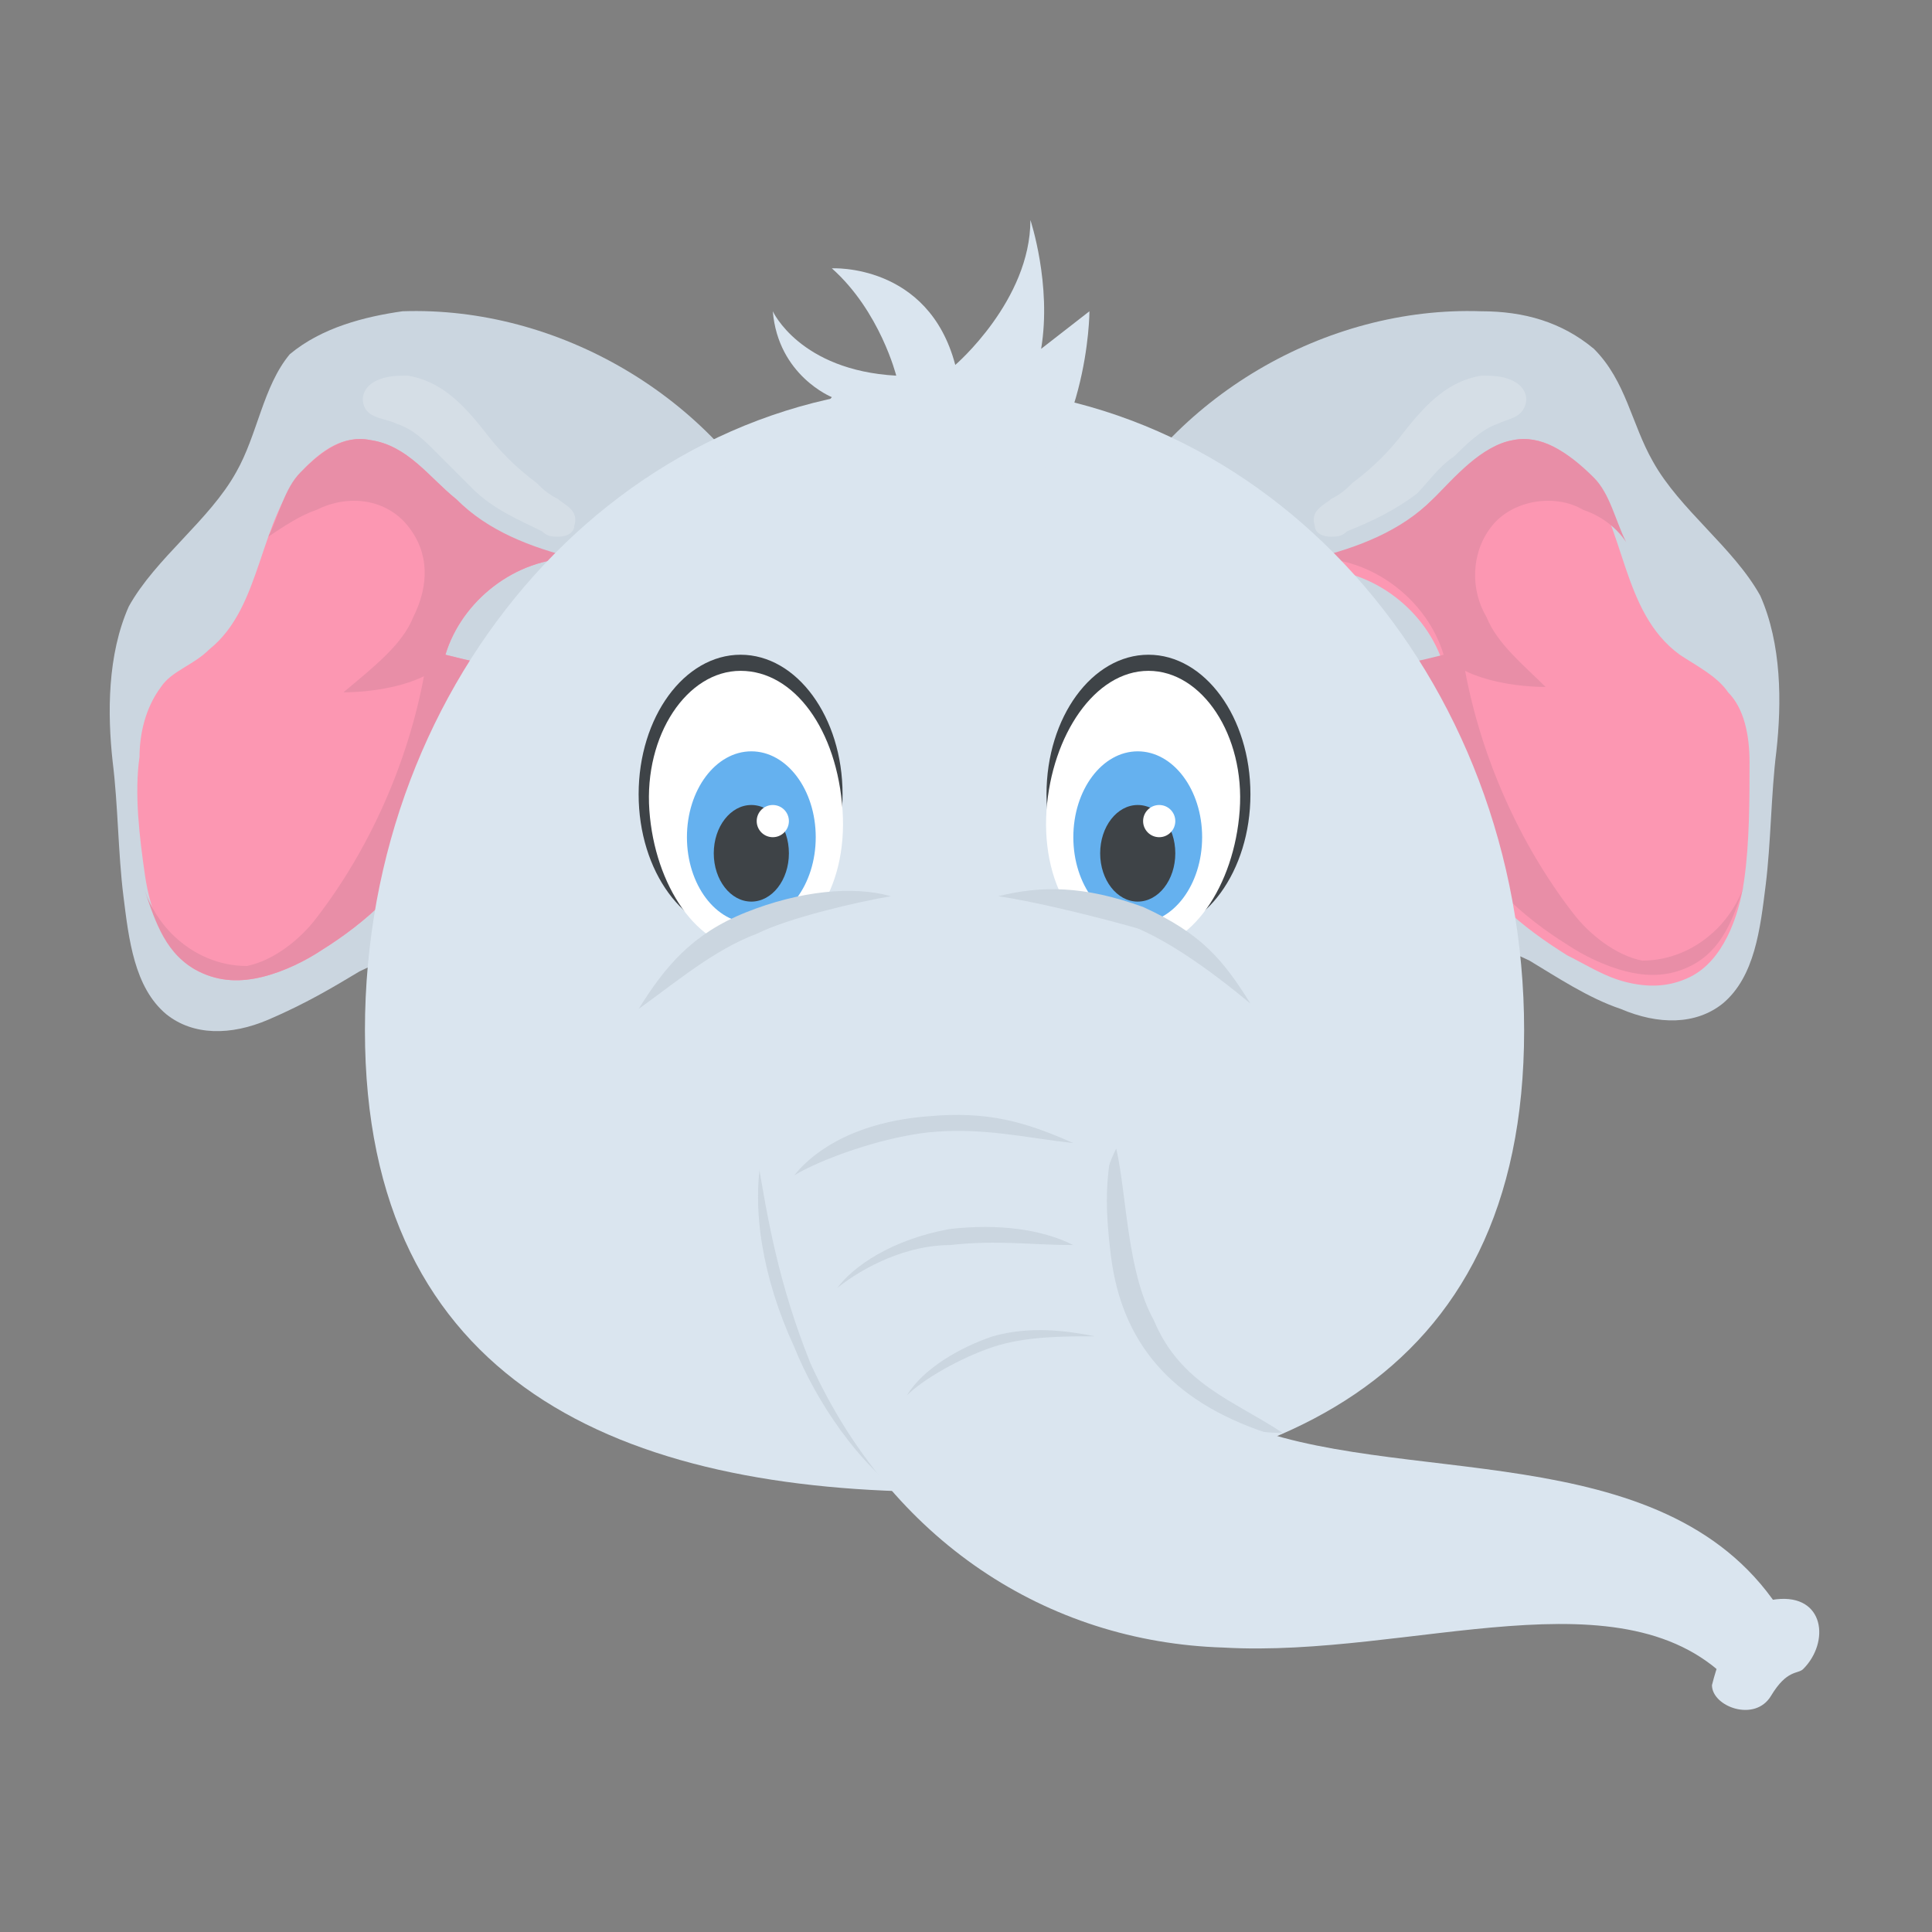 <?xml version="1.0" encoding="utf-8"?>
<!-- Generator: Adobe Illustrator 18.0.0, SVG Export Plug-In . SVG Version: 6.00 Build 0)  -->
<!DOCTYPE svg PUBLIC "-//W3C//DTD SVG 1.1//EN" "http://www.w3.org/Graphics/SVG/1.1/DTD/svg11.dtd">
<svg version="1.1" id="Layer_1" xmlns="http://www.w3.org/2000/svg" xmlns:xlink="http://www.w3.org/1999/xlink" x="0px" y="0px"
	 viewBox="0 0 36 36" enable-background="new 0 0 36 36" xml:space="preserve">
<rect x="0" y="0" width="36" height="36" fill="#808080" stroke="none"/>
<g>
	<g>
		<g>
			<g>
				<g>
					<g>
						<path fill="#CBD6E0" d="M20.5,10c1.3-2.6,4.2-4.3,7.1-4.2c0.8,0,1.5,0.2,2.1,0.7c0.6,0.6,0.7,1.4,1.1,2.1
							c0.5,0.9,1.5,1.6,2,2.5c0.4,0.9,0.4,2,0.3,2.9c-0.1,0.8-0.1,1.7-0.2,2.5c-0.1,0.8-0.2,1.7-0.8,2.2c-0.5,0.4-1.2,0.4-1.9,0.1
							c-0.6-0.2-1.2-0.6-1.7-0.9c-2.7-1.3-6-0.7-8.6-2.1"/>
					</g>
				</g>
			</g>
			<g>
				<g>
					<g>
						<path fill="#FC97B2" d="M26.7,9.3c0.5-0.4,0.9-1,1.5-1.1c0.5-0.1,1,0.2,1.3,0.6c0.8,1,0.7,2.6,1.8,3.4
							c0.3,0.2,0.7,0.4,0.9,0.7c0.3,0.3,0.4,0.8,0.4,1.3c0,0.7,0,1.5-0.1,2.2c-0.1,0.7-0.4,1.5-1,1.8c-0.4,0.2-0.8,0.2-1.2,0.1
							c-0.4-0.1-0.7-0.3-1.1-0.5c-0.8-0.5-1.7-1.2-2-2.1c-0.2-0.6-0.3-1.2-0.4-1.7c-0.2-0.6-0.5-1.2-1-1.4c0.4-0.1,0.7-0.2,1.1-0.2
							c-0.3-1-1.3-1.8-2.4-1.8C25.3,10.3,26.1,9.9,26.7,9.3z"/>
					</g>
				</g>
			</g>
			<g>
				<g>
					<g>
						<path fill="#E88EA7" d="M28.2,8.2c-0.6,0.1-1.1,0.7-1.5,1.1c-0.6,0.6-1.4,0.9-2.2,1.1c1.1,0,2.1,0.8,2.4,1.8
							c-0.4,0.1-0.8,0.2-1.1,0.2c0.6,0.2,0.9,0.8,1,1.4c0.2,0.6,0.2,1.2,0.4,1.7c0.4,0.9,1.2,1.6,2,2.1c0.3,0.2,0.7,0.4,1.1,0.5
							c0.4,0.1,0.8,0.1,1.2-0.1c0.6-0.3,0.8-0.9,1-1.5c-0.1,0.3-0.3,0.6-0.5,0.8c-0.4,0.4-0.9,0.6-1.4,0.6c-0.5-0.1-1-0.5-1.3-0.9
							c-1-1.3-1.7-2.9-2-4.5c0.4,0.2,1,0.3,1.5,0.3c-0.4-0.4-0.9-0.8-1.1-1.3c-0.3-0.5-0.3-1.2,0.1-1.7c0.4-0.5,1.2-0.6,1.7-0.3
							c0.3,0.1,0.6,0.3,0.8,0.6c-0.2-0.4-0.3-0.9-0.6-1.2C29.2,8.4,28.7,8.1,28.2,8.2z"/>
					</g>
				</g>
			</g>
			<g opacity="0.2">
				<g>
					<g>
						<path fill="#FFFFFF" d="M24.5,9.8c0,0.1,0.1,0.2,0.3,0.2c0.1,0,0.2,0,0.3-0.1c0.5-0.2,0.9-0.4,1.3-0.7
							c0.2-0.2,0.4-0.5,0.7-0.7c0.2-0.2,0.5-0.5,0.8-0.6c0.2-0.1,0.4-0.1,0.5-0.3c0.1-0.2,0-0.4-0.2-0.5C28,7,27.8,7,27.6,7
							c-0.6,0.1-1,0.5-1.4,1c-0.3,0.4-0.6,0.7-1,1c-0.1,0.1-0.2,0.2-0.4,0.3C24.7,9.4,24.4,9.5,24.5,9.8z"/>
					</g>
				</g>
			</g>
		</g>
		<g>
			<g>
				<g>
					<g>
						<path fill="#CBD6E0" d="M14.6,10c-1.3-2.6-4.2-4.3-7.1-4.2C6.8,5.9,6,6.1,5.4,6.6C4.9,7.2,4.8,8.1,4.4,8.8
							c-0.5,0.9-1.5,1.6-2,2.5c-0.4,0.9-0.4,2-0.3,2.9c0.1,0.8,0.1,1.7,0.2,2.5c0.1,0.8,0.2,1.7,0.8,2.2c0.5,0.4,1.2,0.4,1.9,0.1
							s1.2-0.6,1.7-0.9c2.7-1.3,6-0.7,8.6-2.1"/>
					</g>
				</g>
			</g>
			<g>
				<g>
					<g>
						<path fill="#FC97B2" d="M10.7,10.4c-1.1,0-2.1,0.8-2.4,1.8c0.4,0.1,0.8,0.2,1.1,0.2c-0.6,0.2-0.9,0.8-1,1.4
							C8.3,14.4,8.3,15,8,15.6c-0.4,0.9-1.2,1.6-2,2.1c-0.3,0.2-0.7,0.4-1.1,0.5c-0.4,0.1-0.8,0.1-1.2-0.1c-0.6-0.3-0.9-1.1-1-1.8
							c-0.1-0.7-0.2-1.5-0.1-2.2c0-0.4,0.1-0.9,0.4-1.3c0.2-0.3,0.6-0.4,0.9-0.7c1-0.8,0.9-2.4,1.8-3.4C6,8.4,6.4,8.1,6.9,8.2
							C7.6,8.3,8,8.9,8.5,9.3C9.1,9.9,9.9,10.3,10.7,10.4z"/>
					</g>
				</g>
			</g>
			<g>
				<g>
					<g>
						<path fill="#E88EA7" d="M6.9,8.2C7.6,8.3,8,8.9,8.5,9.3c0.6,0.6,1.4,0.9,2.2,1.1c-1.1,0-2.1,0.8-2.4,1.8
							c0.4,0.1,0.8,0.2,1.1,0.2c-0.6,0.2-0.9,0.8-1,1.4C8.3,14.4,8.3,15,8,15.6c-0.4,0.9-1.2,1.6-2,2.1c-0.3,0.2-0.7,0.4-1.1,0.5
							c-0.4,0.1-0.8,0.1-1.2-0.1c-0.6-0.3-0.8-0.9-1-1.5c0.1,0.3,0.3,0.6,0.5,0.8c0.4,0.4,0.9,0.6,1.4,0.6c0.5-0.1,1-0.5,1.3-0.9
							c1-1.3,1.7-2.9,2-4.5c-0.4,0.2-1,0.3-1.5,0.3C7,12.4,7.5,12,7.7,11.5C8,10.9,8,10.3,7.6,9.8C7.2,9.3,6.5,9.2,5.9,9.5
							C5.6,9.6,5.3,9.8,5,10c0.2-0.4,0.3-0.9,0.6-1.2C6,8.4,6.4,8.1,6.9,8.2z"/>
					</g>
				</g>
			</g>
			<g opacity="0.2">
				<g>
					<g>
						<path fill="#FFFFFF" d="M10.7,9.8c0,0.1-0.1,0.2-0.3,0.2c-0.1,0-0.2,0-0.3-0.1C9.7,9.7,9.2,9.5,8.8,9.1
							C8.6,8.9,8.4,8.7,8.1,8.4C7.9,8.2,7.7,8,7.4,7.9C7.2,7.8,6.9,7.8,6.8,7.6C6.7,7.4,6.8,7.2,7,7.1C7.2,7,7.4,7,7.6,7
							c0.6,0.1,1,0.5,1.4,1c0.3,0.4,0.6,0.7,1,1c0.1,0.1,0.2,0.2,0.4,0.3C10.5,9.4,10.8,9.5,10.7,9.8z"/>
					</g>
				</g>
			</g>
		</g>
	</g>
	<g>
		<g>
			<g>
				<path fill="#DAE5EF" d="M28.4,19.2c0,6.6-4.8,8.6-10.8,8.6c-6,0-10.8-2-10.8-8.6c0-6.6,4.8-12,10.8-12
					C23.6,7.2,28.4,12.6,28.4,19.2z"/>
			</g>
		</g>
	</g>
	<g>
		<g>
			<g>
				<path fill="#CBD6E0" d="M14.2,21.5c0,0,0.9,2.5,1.2,3.3c0.5,1.3,1,2.1,1.5,3.1c-0.9-0.6-1.7-1.8-2.1-2.8
					C14.2,23.8,14,22.5,14.2,21.5z"/>
			</g>
		</g>
		<g>
			<g>
				<path fill="#CBD6E0" d="M23.9,26.7c-1.2,0-2.4-0.6-3-1.8c-0.6-1-0.6-2.5-0.1-3.5c0.2,0.9,0.2,2.3,0.7,3.2
					C22,25.8,23,26.1,23.9,26.7z"/>
			</g>
		</g>
	</g>
	<g>
		<g>
			<g>
				<path fill="#DAE5EF" d="M20.3,5.8c0,0,0,2.6-1.7,3.9c0,0,0.2-1.1,0-1.8c0,0,0.1,1.8-1.6,3c0,0,0.1-1.6-0.3-2.3
					c0,0-1.7,0.8-3.2,0.1c0,0,1.3-0.4,2-1.3c0,0-1-0.4-1.1-1.6c0,0,0.5,1.1,2.3,1.2c0,0-0.3-1.2-1.2-2c0,0,1.8-0.1,2.3,1.8
					c0,0,1.4-1.2,1.4-2.7c0,0,0.4,1.2,0.2,2.4L20.3,5.8z"/>
			</g>
		</g>
	</g>
	<g>
		<g>
			<g>
				<g>
					<g>
						<g>
							<ellipse fill="#3E4347" cx="21.4" cy="14.8" rx="1.9" ry="2.6"/>
						</g>
					</g>
				</g>
				<g>
					<g>
						<g>
							<path fill="#FFFFFF" d="M23.1,15.1c-0.1,1.4-0.9,2.6-1.9,2.6c-1,0-1.8-1.1-1.7-2.6c0.1-1.4,0.9-2.6,1.9-2.6
								S23.2,13.7,23.1,15.1z"/>
						</g>
					</g>
				</g>
				<g>
					<g>
						<g>
							<ellipse fill="#65B1EF" cx="21.2" cy="15.6" rx="1.2" ry="1.6"/>
						</g>
					</g>
				</g>
				<g>
					<g>
						<g>
							<ellipse fill="#3E4347" cx="21.2" cy="15.9" rx="0.7" ry="0.9"/>
						</g>
					</g>
				</g>
				<g>
					<g>
						<g>
							<ellipse fill="#FFFFFF" cx="21.6" cy="15.3" rx="0.3" ry="0.3"/>
						</g>
					</g>
				</g>
			</g>
			<g>
				<g>
					<g>
						<path fill="#DAE5EF" d="M18.9,16.8c0,0,2.6-0.1,4.2,1.7C21.4,18.6,20,18,18.9,16.8z"/>
					</g>
				</g>
			</g>
			<g>
				<g>
					<g>
						<path fill="#CBD6E0" d="M18.6,16.7c0.8-0.2,1.6-0.2,2.7,0.2c1.1,0.5,1.5,1,2,1.8c-0.6-0.5-1.4-1.1-2.1-1.4
							C20.5,17.1,19.3,16.8,18.6,16.7z"/>
					</g>
				</g>
			</g>
		</g>
		<g>
			<g>
				<g>
					<g>
						<g>
							<ellipse fill="#3E4347" cx="13.8" cy="14.8" rx="1.9" ry="2.6"/>
						</g>
					</g>
				</g>
				<g>
					<g>
						<g>
							<path fill="#FFFFFF" d="M12.1,15.1c0.1,1.4,0.9,2.6,1.9,2.6s1.8-1.1,1.7-2.6s-0.9-2.6-1.9-2.6S12,13.7,12.1,15.1z"/>
						</g>
					</g>
				</g>
				<g>
					<g>
						<g>
							<ellipse fill="#65B1EF" cx="14" cy="15.6" rx="1.2" ry="1.6"/>
						</g>
					</g>
				</g>
				<g>
					<g>
						<g>
							<ellipse fill="#3E4347" cx="14" cy="15.9" rx="0.7" ry="0.9"/>
						</g>
					</g>
				</g>
				<g>
					<g>
						<g>
							<ellipse fill="#FFFFFF" cx="14.4" cy="15.3" rx="0.3" ry="0.3"/>
						</g>
					</g>
				</g>
			</g>
			<g>
				<g>
					<g>
						<path fill="#DAE5EF" d="M16.3,16.8c0,0-2.6-0.1-4.2,1.7C13.8,18.6,15.1,18,16.3,16.8z"/>
					</g>
				</g>
			</g>
			<g>
				<g>
					<g>
						<path fill="#CBD6E0" d="M16.6,16.7c-0.6,0.1-1.9,0.4-2.5,0.7c-0.8,0.3-1.5,0.9-2.2,1.4c0.5-0.8,1-1.4,2-1.8
							C14.9,16.6,15.9,16.5,16.6,16.7z"/>
					</g>
				</g>
			</g>
		</g>
	</g>
	<g>
		<g>
			<g>
				<path fill="#DAE5EF" d="M23.6,26.7c-1.8-0.6-2.7-1.7-2.9-3.3c-0.1-0.8-0.1-1.3,0-1.9h-6.6c0.2,1.2,0.4,2.4,1,3.9
					c1.5,3.3,4.4,5.2,7.7,5.3c3.5,0.2,7.5-1.5,9.5,0.7l1.2-0.8C31.7,26.8,26.8,27.7,23.6,26.7z"/>
			</g>
		</g>
	</g>
	<g>
		<g>
			<g>
				<path fill="#CBD6E0" d="M14.8,21.9c0.4-0.5,1.2-1,2.5-1.1c1.1-0.1,1.8,0.1,2.7,0.5c-0.9-0.1-1.7-0.3-2.7-0.2
					C16.4,21.2,15.3,21.6,14.8,21.9z"/>
			</g>
		</g>
	</g>
	<g>
		<g>
			<g>
				<path fill="#CBD6E0" d="M15.6,24c0.3-0.4,1-0.9,2.1-1.1c0.9-0.1,1.7,0,2.3,0.3c-0.8,0-1.4-0.1-2.3,0
					C16.9,23.2,16.1,23.6,15.6,24z"/>
			</g>
		</g>
	</g>
	<g>
		<g>
			<g>
				<path fill="#CBD6E0" d="M16.9,26c0.3-0.5,1-0.9,1.6-1.1c0.7-0.2,1.4-0.1,1.9,0c-0.6,0-1.3,0-1.9,0.2
					C17.9,25.3,17.2,25.7,16.9,26z"/>
			</g>
		</g>
	</g>
	<g>
		<g>
			<g>
				<path fill="#DAE5EF" d="M32.1,30.8c0,0-0.1,0.2-0.2,0.6c0,0.4,0.8,0.7,1.1,0.2c0.3-0.5,0.5-0.4,0.6-0.5c0.5-0.5,0.4-1.4-0.5-1.3
					S32.1,30.8,32.1,30.8z"/>
			</g>
		</g>
	</g>
</g>
</svg>
